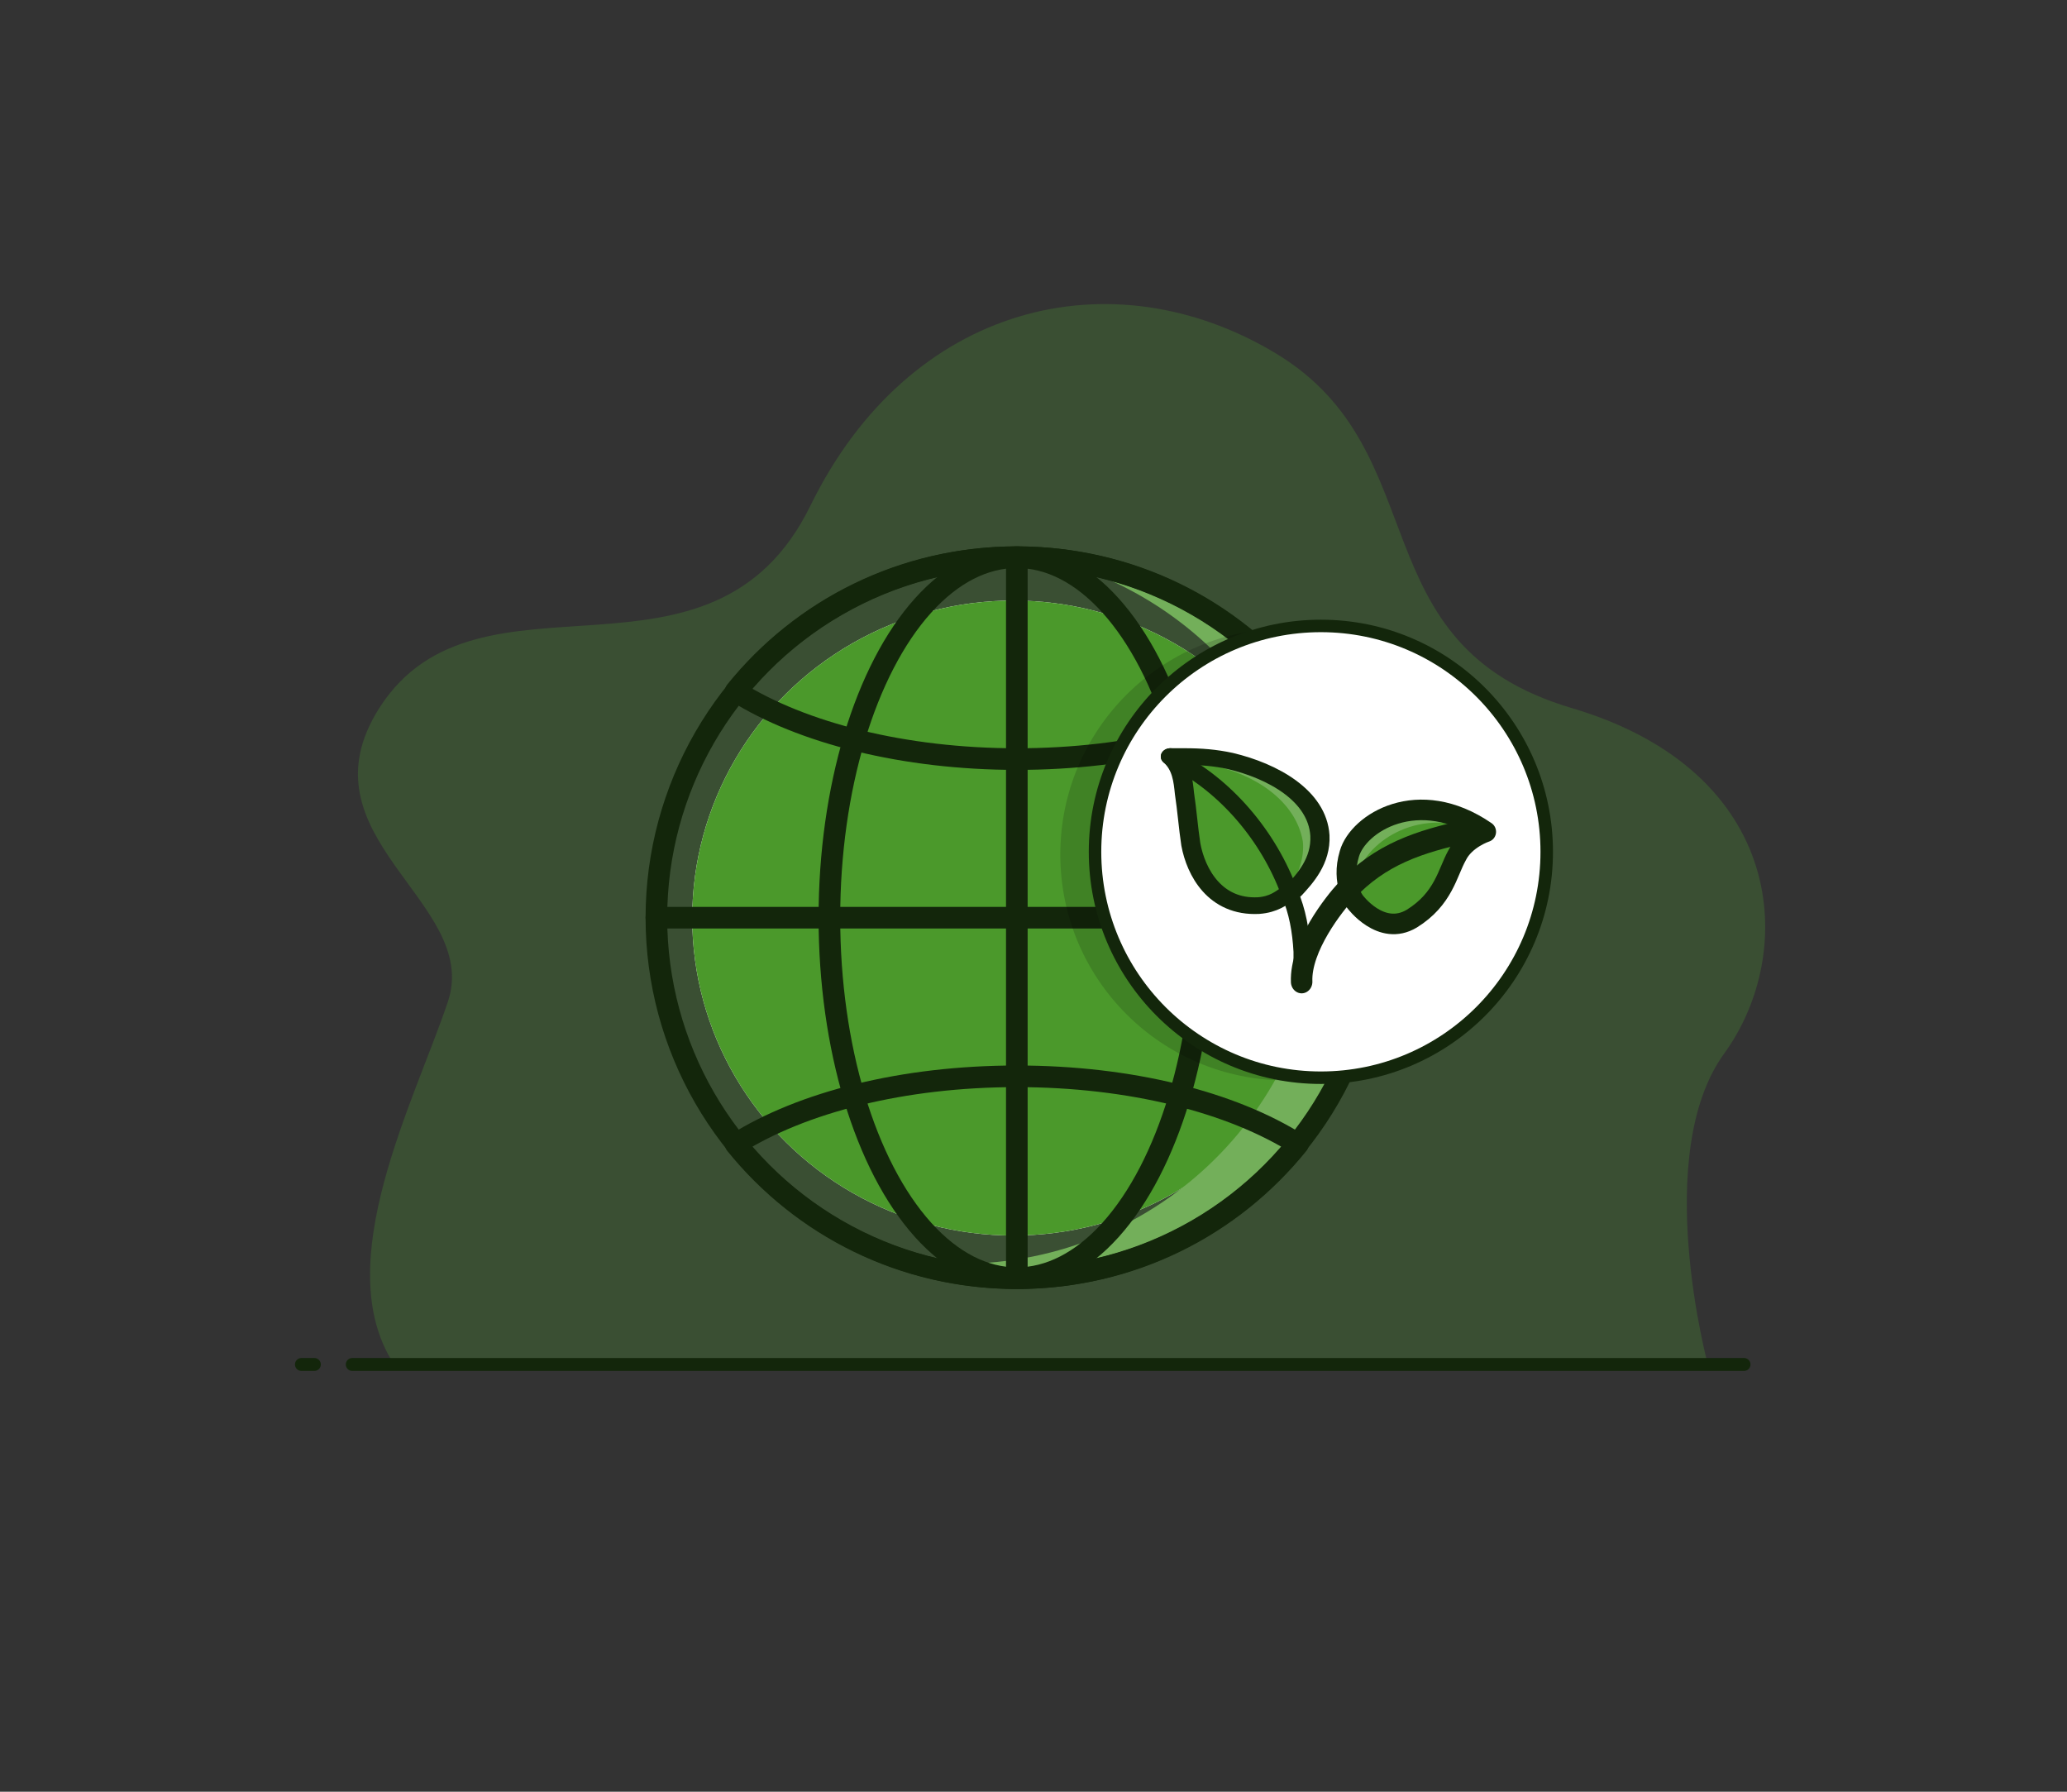 <svg version="1.1" id="Layer_1" xmlns="http://www.w3.org/2000/svg" x="0" y="0" viewBox="0 0 240 208" xml:space="preserve"><rect x="0" y="0" width="240" height="208" fill="#333333" stroke="none"/><style>.st1{fill:none;stroke:#13260b;stroke-width:1.5;stroke-linecap:round;stroke-linejoin:round;stroke-miterlimit:10}.st2{fill:#fff}.st3{fill:#4b992b}.st4{fill:#73af5a}</style><path d="M198.3 158.4s-6.6-24.4 1.9-36.1c8.5-11.7 7.3-32.7-17.7-40.1S167.1 52.4 148.1 41s-42.5-5.8-54 17.7-38.5 5.6-50 23.4c-9.7 15.1 11.8 22.6 7.9 34.2s-13.8 30.4-6.3 42h152.6z" opacity=".22" fill="#55b436"/><path class="st1" d="M36.5 158.4H35M40.9 158.4H202.5"/><ellipse class="st2" cx="62.6" cy="103.2" rx="41.8" ry="41.6" transform="matrix(.892 0 0 .886 61.82 15.14)"/><ellipse class="st3" cx="62.6" cy="103.2" rx="41.8" ry="41.6" transform="matrix(.892 0 0 .886 61.82 15.14)"/><path class="st4" d="M69.9 56.9c22.4 3.5 39.5 22.9 39.5 46.3 0 25.9-21 46.9-46.9 46.9-4.9 0-9.7-.8-14.1-2.2 2.4.4 4.8.6 7.3.6 25.9 0 46.9-21 46.9-46.9.1-20.9-13.7-38.7-32.7-44.7z" transform="matrix(.892 0 0 .886 61.82 15.14)"/><g transform="translate(-265.952 -3438.83) scale(1.674)"><ellipse class="st1" cx="229.4" cy="2117.9" rx="13" ry="25"/><path class="st1" d="M229.4 2092.9v50M204.4 2117.9h50M229.4 2106.9c7.9 0 14.9-1.8 19.5-4.7-4.6-5.7-11.6-9.3-19.5-9.3s-14.9 3.6-19.5 9.3c4.6 2.9 11.7 4.7 19.5 4.7zM229.4 2128.9c-7.9 0-14.9 1.8-19.5 4.7 4.6 5.7 11.6 9.3 19.5 9.3s14.9-3.6 19.5-9.3c-4.6-2.9-11.6-4.7-19.5-4.7z"/><circle class="st1" cx="229.4" cy="2117.9" r="25"/></g><circle cx="213.5" cy="204.5" r="24.6" transform="translate(-78.255 -118.799) scale(1.066)" opacity=".15"/><circle class="st2" cx="217.2" cy="204.5" r="24.6" transform="translate(-78.255 -118.799) scale(1.066)"/><circle cx="217.2" cy="204.5" r="24.6" fill="none" stroke="#13260b" stroke-width="1.36" stroke-linecap="round" stroke-linejoin="round" stroke-miterlimit="1.5" transform="translate(-78.168 -119.11) scale(1.066)"/><path class="st3" d="M144 89l-.3-.3c0-.1.3 0 .4 0h1.3c1.8 0 3.5.1 5.3.5 4.8 1.1 9.6 4 10.3 8.6.3 1.7-.4 4-1.6 5.3-1 .8-1.9 1.5-3.1 2.1-.7.3-1.4.6-2.1.8-4.7 1.2-7.3-3.9-7.9-7.1-.4-2-.5-3.9-.8-5.9-.3-1.3-.5-2.9-1.5-4z" transform="matrix(1.017 0 0 1.026 -10.124 -3.685)"/><path class="st4" d="M159.3 103.1c-1 .8-1.9 1.5-3.1 2.1-.6.3-1.3.6-2 .8 1.1-.5 1.9-1.2 2.8-1.9 1.2-1.3 1.9-3.6 1.7-5.3-.8-4.6-5.5-7.6-10.3-8.6-1.3-.3-2.6-.4-3.9-.5-.1-.2-.2-.4-.4-.5l-.3-.3c0-.1.3 0 .4 0h1.3c1.8 0 3.5.1 5.3.5 4.8 1.1 9.6 4 10.3 8.6.1 1.5-.6 3.7-1.8 5.1z" transform="matrix(1.017 0 0 1.026 -10.124 -3.685)"/><path class="st3" d="M415 55.7s-1-1.4-.2-3.5c.8-2.2 5.5-4.7 10.4-1 0 0-1.6.4-2.3 1.6-.8 1.2-1.2 3.1-3.7 4.4-2.4 1.2-4.2-1.5-4.2-1.5z" transform="matrix(1.536 -.094 .097 1.588 -485.537 55.268)"/><path class="st4" d="M415 55.7c-.2-.2-.9-1.6-.1-3.5.8-2.2 5.5-4.7 10.4-1l-.2.1c-4.7-2.5-8.9.1-9.7 2.3-.4.8-.4 1.5-.4 2.1z" transform="matrix(1.536 -.094 .097 1.588 -485.537 55.268)"/><path class="st1" d="M302.3 106.5c.8-1 2.1-2.6 2-4.9-.2-3.6-3.7-5.8-7-6.7-1.2-.3-2.3-.4-3.6-.4h-.8-.3" transform="matrix(1.484 0 0 1.291 -298.325 -34.17)"/><path class="st1" d="M292.6 94.5c.9.9 1 2.2 1.1 3.3.2 1.5.3 3.1.5 4.6.4 2.5 1.9 5.7 5.3 5.5 1.2-.1 1.8-.7 2.2-1" transform="matrix(1.484 0 0 1.291 -298.325 -34.17)"/><path class="st1" d="M265.7 114.5v-.3-.6-1.7c-.1-1.8-.4-3.5-1.1-5.1-1.8-4.9-5.6-9.4-10.3-11.7" transform="matrix(1.321 0 0 1.334 -199.81 -38.808)"/><path class="st1" d="M337.8 117.2c-.1-2.3 2.3-5.1 3.1-5.9 2.4-2.4 5.1-3.2 8.5-3.9" transform="matrix(1.663 0 0 1.787 -410.627 -95.462)"/><path class="st1" d="M415 55.7s-1-1.4-.2-3.5c.8-2.2 5.5-4.7 10.4-1 0 0-1.6.4-2.3 1.6-.8 1.2-1.2 3.1-3.7 4.4-2.4 1.2-4.2-1.5-4.2-1.5z" transform="matrix(1.536 -.094 .097 1.588 -485.521 55.218)"/></svg>